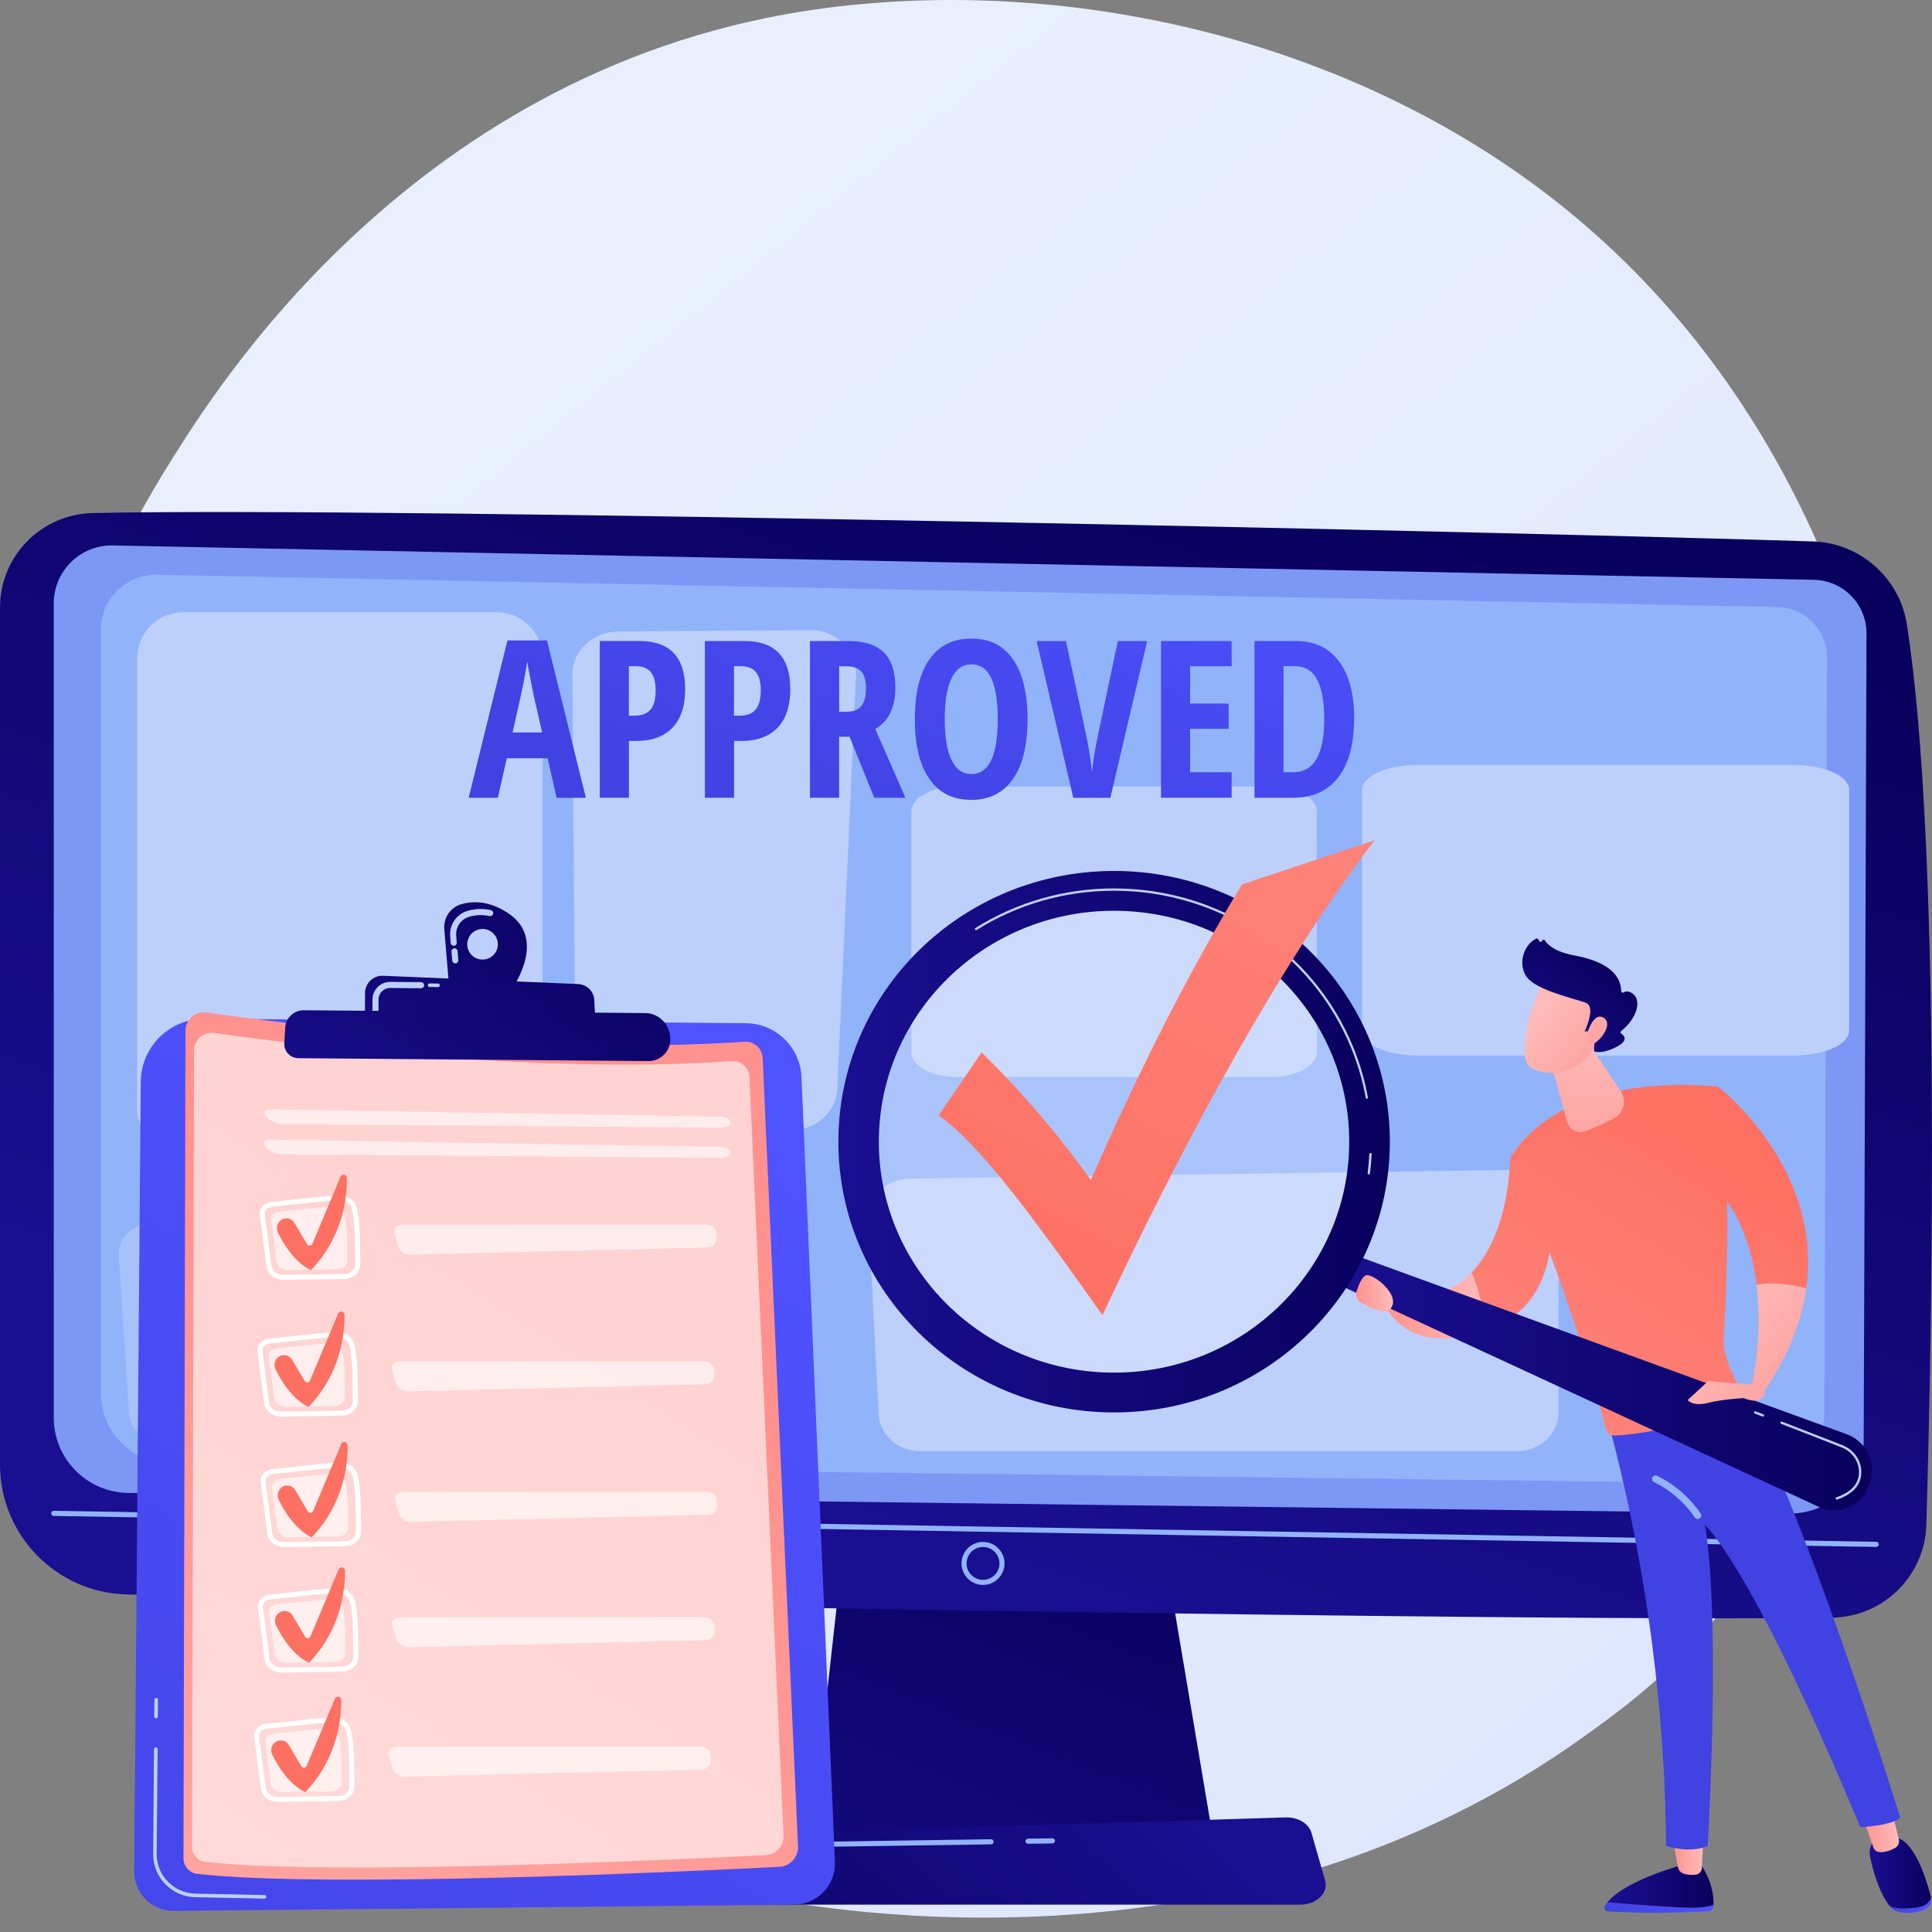 <svg width="96" height="96" viewBox="0 0 96 96" fill="none" xmlns="http://www.w3.org/2000/svg">
<rect x="0" y="0" width="96" height="96" fill="#808080" stroke="none"/>
<path d="M83.939 81.882C81.992 83.93 80.148 85.254 78.691 86.299C61.577 98.577 41.328 95.001 37.023 94.126C30.666 92.836 18.384 90.342 9.502 79.894C-3.934 64.093 -1.841 39.199 8.579 22.765C10.485 19.761 20.555 3.075 41.025 0.4C53.412 -1.22 67.852 2.047 78.31 10.807C100.26 29.194 98.698 66.346 83.939 81.882Z" fill="url(#paint0_linear_1990_218387)"/>
<path d="M42.002 75.996L40.276 91.474H60.297L57.69 75.996H42.002Z" fill="url(#paint1_linear_1990_218387)"/>
<path d="M0 30.19V72.77C0 76.272 2.791 79.138 6.292 79.226C21.845 79.628 76.237 80.601 91.041 80.38C93.587 80.342 95.645 78.307 95.72 75.762C96.006 65.869 96.469 42.084 94.754 31.041C94.393 28.716 92.43 26.977 90.078 26.903C77.047 26.487 19.388 25.164 4.591 25.494C2.038 25.555 0 27.638 0 30.19Z" fill="url(#paint2_linear_1990_218387)"/>
<path d="M2.671 29.985V70.438C2.671 72.484 4.312 74.151 6.357 74.182L88.91 75.203C90.939 75.233 92.6 73.603 92.606 71.575L92.746 31.483C92.753 30.033 91.596 28.845 90.146 28.811L5.625 27.103C4.009 27.058 2.671 28.362 2.671 29.985Z" fill="#7D97F4"/>
<path d="M5.016 31.268V69.237C5.016 71.157 6.578 72.722 8.525 72.749L87.131 73.706C89.06 73.733 90.643 72.205 90.65 70.299L90.782 32.67C90.789 31.309 89.686 30.196 88.308 30.162L7.831 28.559C6.285 28.522 5.016 29.747 5.016 31.268Z" fill="#91B3FA"/>
<path d="M93.229 76.867L2.671 75.326C2.6 75.326 2.545 75.268 2.545 75.197C2.545 75.125 2.607 75.067 2.675 75.07L93.233 76.612C93.304 76.612 93.358 76.67 93.358 76.742C93.355 76.813 93.3 76.867 93.229 76.867Z" fill="#91B3FA"/>
<path d="M48.845 78.754C48.257 78.754 47.777 78.275 47.777 77.686C47.777 77.097 48.257 76.617 48.845 76.617C49.434 76.617 49.914 77.097 49.914 77.686C49.914 78.275 49.434 78.754 48.845 78.754ZM48.845 76.869C48.396 76.869 48.029 77.237 48.029 77.686C48.029 78.135 48.396 78.502 48.845 78.502C49.295 78.502 49.662 78.135 49.662 77.686C49.662 77.237 49.295 76.869 48.845 76.869Z" fill="#91B3FA"/>
<path d="M64.612 94.641H35.308C34.511 94.641 33.912 94.073 34.069 93.467L34.443 91.98C34.556 91.534 35.049 91.204 35.634 91.187L63.884 90.306C64.493 90.285 65.034 90.612 65.167 91.075L65.844 93.443C66.021 94.056 65.419 94.641 64.612 94.641Z" fill="url(#paint3_linear_1990_218387)"/>
<path d="M51.081 91.616C51.013 91.616 50.955 91.562 50.955 91.49C50.955 91.419 51.01 91.364 51.081 91.361L52.293 91.344C52.361 91.347 52.419 91.398 52.422 91.47C52.422 91.541 52.368 91.596 52.296 91.599L51.081 91.616Z" fill="#91B3FA"/>
<path d="M35.151 93.851C35.144 93.851 35.138 93.851 35.131 93.851C35.063 93.841 35.015 93.776 35.025 93.705L35.199 92.623C35.294 92.027 35.801 91.588 36.404 91.578L49.244 91.391C49.315 91.391 49.37 91.445 49.373 91.516C49.373 91.588 49.319 91.642 49.247 91.646L36.407 91.833C35.927 91.84 35.522 92.19 35.447 92.663L35.274 93.746C35.267 93.807 35.212 93.851 35.151 93.851Z" fill="#91B3FA"/>
<path d="M30.707 31.38L40.242 31.309C41.546 31.299 42.59 32.306 42.536 33.514L41.604 54.123C41.553 55.253 40.555 56.148 39.34 56.155L30.89 56.216C29.631 56.227 28.604 55.284 28.593 54.113L28.44 33.511C28.433 32.347 29.448 31.39 30.707 31.38Z" fill="#BDD0FB"/>
<path opacity="0.2" d="M38.098 60.324L7.926 60.682C6.765 60.695 5.847 61.447 5.904 62.343L6.408 70.245C6.463 71.089 7.364 71.749 8.46 71.749H38.132C39.269 71.749 40.188 71.041 40.188 70.166V61.907C40.184 61.022 39.245 60.311 38.098 60.324Z" fill="white"/>
<path d="M75.352 58.129L45.18 58.568C44.02 58.585 43.101 59.504 43.159 60.6L43.662 70.268C43.717 71.299 44.618 72.109 45.714 72.109H75.386C76.523 72.109 77.442 71.242 77.442 70.173V60.066C77.442 58.983 76.499 58.112 75.352 58.129Z" fill="#BDD0FB"/>
<path d="M24.683 30.422H9.097C7.837 30.422 6.816 31.45 6.816 32.719V55.057C6.816 56.327 7.837 57.355 9.097 57.355H24.683C25.942 57.355 26.963 56.327 26.963 55.057V32.719C26.963 31.45 25.942 30.422 24.683 30.422Z" fill="#BDD0FB"/>
<path d="M63.152 39.082H47.566C46.307 39.082 45.286 39.633 45.286 40.314V52.286C45.286 52.967 46.307 53.518 47.566 53.518H63.152C64.411 53.518 65.432 52.967 65.432 52.286V40.314C65.432 39.633 64.411 39.082 63.152 39.082Z" fill="#BDD0FB"/>
<path d="M89.142 38.012H70.421C68.91 38.012 67.682 38.563 67.682 39.244V51.216C67.682 51.897 68.907 52.448 70.421 52.448H89.142C90.653 52.448 91.881 51.897 91.881 51.216V39.244C91.881 38.563 90.653 38.012 89.142 38.012Z" fill="#BDD0FB"/>
<path d="M27.657 39.641L27.212 37.678H25.183L24.738 39.641H23.288L25.214 31.824H27.178L29.111 39.641H27.657ZM26.939 36.395L26.524 34.584C26.5 34.475 26.443 34.2 26.358 33.757C26.269 33.315 26.218 33.019 26.201 32.869C26.153 33.175 26.095 33.512 26.024 33.88C25.953 34.247 25.769 35.084 25.469 36.395H26.939Z" fill="url(#paint4_linear_1990_218387)"/>
<path d="M34.045 34.251C34.045 35.078 33.838 35.714 33.419 36.153C33.001 36.596 32.398 36.817 31.612 36.817H31.251V39.638H29.802V31.852H31.779C33.286 31.855 34.045 32.651 34.045 34.251ZM31.248 35.561H31.523C31.877 35.561 32.143 35.462 32.316 35.268C32.49 35.074 32.578 34.754 32.578 34.309C32.578 33.9 32.5 33.597 32.34 33.4C32.18 33.203 31.935 33.104 31.598 33.104H31.248V35.561Z" fill="url(#paint5_linear_1990_218387)"/>
<path d="M39.269 34.251C39.269 35.078 39.061 35.714 38.643 36.153C38.224 36.596 37.622 36.817 36.836 36.817H36.475V39.638H35.025V31.852H37.002C38.51 31.855 39.269 32.651 39.269 34.251ZM36.471 35.561H36.747C37.101 35.561 37.367 35.462 37.54 35.268C37.714 35.074 37.802 34.754 37.802 34.309C37.802 33.9 37.724 33.597 37.564 33.4C37.404 33.203 37.159 33.104 36.822 33.104H36.471V35.561Z" fill="url(#paint6_linear_1990_218387)"/>
<path d="M41.696 36.609V39.638H40.246V31.852H42.141C42.944 31.852 43.537 32.042 43.918 32.42C44.299 32.801 44.49 33.38 44.49 34.162C44.49 35.146 44.156 35.833 43.492 36.225L44.99 39.638H43.441L42.213 36.609H41.696ZM41.696 35.364H42.07C42.41 35.364 42.655 35.268 42.805 35.074C42.955 34.88 43.03 34.591 43.03 34.21C43.03 33.812 42.951 33.529 42.791 33.359C42.635 33.189 42.39 33.107 42.06 33.107H41.699V35.364H41.696Z" fill="url(#paint7_linear_1990_218387)"/>
<path d="M51.057 35.736C51.057 37.026 50.816 38.016 50.333 38.707C49.849 39.398 49.158 39.745 48.26 39.745C47.358 39.745 46.667 39.401 46.184 38.71C45.701 38.019 45.459 37.026 45.459 35.726C45.459 34.436 45.701 33.449 46.184 32.762C46.667 32.074 47.362 31.73 48.27 31.73C49.169 31.73 49.856 32.074 50.336 32.765C50.819 33.459 51.057 34.45 51.057 35.736ZM46.943 35.736C46.943 36.624 47.055 37.301 47.28 37.764C47.505 38.23 47.831 38.462 48.267 38.462C49.141 38.462 49.577 37.553 49.577 35.736C49.577 33.919 49.145 33.01 48.277 33.01C47.838 33.01 47.505 33.241 47.28 33.704C47.055 34.17 46.943 34.848 46.943 35.736Z" fill="url(#paint8_linear_1990_218387)"/>
<path d="M55.543 31.855H57.003L55.172 39.642H53.331L51.51 31.855H52.97L53.988 36.61C54.08 37.015 54.172 37.597 54.26 38.352C54.335 37.709 54.43 37.13 54.542 36.61L55.543 31.855Z" fill="url(#paint9_linear_1990_218387)"/>
<path d="M61.199 39.638H57.69V31.852H61.199V33.104H59.136V34.959H61.049V36.214H59.136V38.372H61.199V39.638Z" fill="url(#paint10_linear_1990_218387)"/>
<path d="M67.287 35.674C67.287 36.96 67.025 37.94 66.501 38.621C65.977 39.302 65.225 39.642 64.241 39.642H62.335V31.855H64.418C65.323 31.855 66.028 32.189 66.531 32.859C67.032 33.526 67.287 34.466 67.287 35.674ZM65.8 35.715C65.8 33.976 65.32 33.104 64.36 33.104H63.778V38.373H64.248C64.775 38.373 65.167 38.151 65.419 37.709C65.674 37.267 65.8 36.603 65.8 35.715Z" fill="url(#paint11_linear_1990_218387)"/>
<path d="M10.179 50.621L37.064 50.843C38.547 50.856 39.759 52.027 39.824 53.511L41.488 92.504C41.539 93.664 40.617 94.634 39.456 94.644L8.641 94.951C7.552 94.961 6.663 94.076 6.67 92.984L6.994 53.756C7.007 52.013 8.433 50.608 10.179 50.621Z" fill="url(#paint12_linear_1990_218387)"/>
<path d="M13.143 94.342L9.696 94.27C8.535 94.246 7.599 93.28 7.609 92.12L7.654 86.913C7.654 86.865 7.695 86.824 7.742 86.824C7.79 86.828 7.831 86.865 7.831 86.913L7.786 92.12C7.776 93.185 8.637 94.07 9.702 94.093L13.15 94.165C13.197 94.165 13.238 94.206 13.235 94.253C13.232 94.304 13.194 94.342 13.143 94.342Z" fill="#BDD0FB"/>
<path d="M7.752 85.388C7.705 85.388 7.667 85.347 7.667 85.3L7.674 84.456C7.674 84.408 7.715 84.367 7.763 84.367C7.81 84.367 7.851 84.408 7.848 84.456L7.841 85.3C7.841 85.351 7.8 85.388 7.752 85.388Z" fill="#BDD0FB"/>
<path d="M10.264 50.307C13.932 50.834 26.541 52.478 36.989 51.763C37.465 51.729 37.873 52.093 37.897 52.573L39.653 91.74C39.677 92.278 39.265 92.734 38.728 92.761C34.334 92.986 16.25 93.84 9.804 93.112C9.413 93.067 9.117 92.734 9.117 92.339L9.216 51.215C9.216 50.654 9.712 50.225 10.264 50.307Z" fill="url(#paint13_linear_1990_218387)"/>
<path opacity="0.6" d="M10.649 51.325C14.178 51.832 26.313 53.415 36.366 52.727C36.825 52.697 37.22 53.047 37.241 53.507L38.932 91.2C38.956 91.717 38.558 92.156 38.04 92.18C33.814 92.394 16.407 93.218 10.206 92.517C9.828 92.473 9.546 92.153 9.546 91.775L9.641 52.2C9.641 51.662 10.118 51.25 10.649 51.325Z" fill="white"/>
<g opacity="0.6">
<path d="M35.849 56.034C36.104 56.037 36.305 55.915 36.298 55.765C36.288 55.615 36.073 55.489 35.818 55.486L13.402 55.125C13.146 55.122 13.065 55.282 13.225 55.482C13.381 55.683 13.718 55.85 13.973 55.85L35.849 56.034Z" fill="white"/>
</g>
<g opacity="0.6">
<path d="M13.391 56.629C13.136 56.626 13.054 56.785 13.214 56.986C13.371 57.187 13.708 57.354 13.963 57.354L35.839 57.534C36.094 57.538 36.294 57.415 36.288 57.265C36.278 57.116 36.063 56.99 35.808 56.986L13.391 56.629Z" fill="white"/>
</g>
<path d="M17.012 70.344C17.009 70.344 17.005 70.344 17.005 70.344L13.98 70.388C13.544 70.395 13.177 70.102 13.126 69.711L12.799 67.179C12.779 67.029 12.823 66.879 12.922 66.757C13.03 66.621 13.201 66.532 13.384 66.515C13.64 66.491 13.99 66.454 14.375 66.409C15.215 66.318 16.168 66.212 16.726 66.192C16.73 66.192 16.733 66.192 16.74 66.192C17.142 66.181 17.492 66.42 17.598 66.77C17.771 67.349 17.781 68.455 17.781 69.629C17.774 70.017 17.434 70.333 17.012 70.344ZM13.401 66.76C13.282 66.77 13.177 66.825 13.109 66.91C13.054 66.978 13.027 67.063 13.041 67.148L13.367 69.68C13.401 69.949 13.664 70.146 13.973 70.143L16.999 70.099C17.002 70.099 17.002 70.099 17.005 70.099C17.295 70.092 17.529 69.881 17.529 69.629C17.529 68.472 17.519 67.386 17.356 66.838C17.284 66.597 17.016 66.42 16.733 66.437C16.182 66.457 15.191 66.566 14.399 66.651C14.011 66.699 13.66 66.736 13.401 66.76Z" fill="white"/>
<path opacity="0.6" d="M13.735 67.006C14.368 66.948 15.746 66.774 16.403 66.751C16.682 66.74 16.927 66.904 16.999 67.142C17.135 67.605 17.142 68.537 17.142 69.398C17.142 69.657 16.91 69.868 16.621 69.871L14.205 69.905C13.909 69.909 13.657 69.711 13.623 69.449L13.361 67.428C13.33 67.22 13.5 67.029 13.735 67.006Z" fill="white"/>
<g opacity="0.6">
<path d="M19.82 67.648C19.565 67.648 19.415 67.849 19.486 68.094L19.663 68.703C19.735 68.948 20 69.142 20.256 69.138L35.056 68.781C35.311 68.774 35.508 68.56 35.498 68.308L35.488 68.107C35.478 67.852 35.257 67.644 35.001 67.644L19.82 67.648Z" fill="white"/>
</g>
<path d="M13.871 67.403C14.093 67.267 14.385 67.338 14.514 67.563L15.137 68.618C15.199 68.724 15.355 68.713 15.403 68.601L16.802 65.269C16.873 65.103 17.118 65.154 17.118 65.334C17.128 66.341 16.907 68.264 15.335 69.908C15.335 69.908 14.44 69.585 13.688 68.033C13.582 67.808 13.66 67.536 13.871 67.403Z" fill="url(#paint14_linear_1990_218387)"/>
<path d="M17.128 63.551C17.125 63.551 17.121 63.551 17.121 63.551L14.096 63.595C13.66 63.602 13.293 63.309 13.242 62.918L12.915 60.386C12.894 60.236 12.939 60.086 13.037 59.964C13.146 59.828 13.316 59.739 13.5 59.722C13.755 59.698 14.106 59.661 14.49 59.617C15.331 59.525 16.284 59.419 16.842 59.399C16.845 59.399 16.849 59.399 16.856 59.399C17.257 59.389 17.608 59.627 17.713 59.977C17.887 60.556 17.897 61.662 17.897 62.836C17.894 63.221 17.55 63.54 17.128 63.551ZM13.521 59.964C13.401 59.974 13.296 60.028 13.228 60.113C13.173 60.181 13.146 60.267 13.16 60.352L13.486 62.884C13.521 63.152 13.783 63.35 14.092 63.346L17.118 63.302C17.121 63.302 17.121 63.302 17.125 63.302C17.414 63.295 17.649 63.084 17.649 62.833C17.649 61.675 17.638 60.59 17.475 60.042C17.404 59.8 17.135 59.623 16.852 59.64C16.301 59.661 15.311 59.77 14.518 59.855C14.13 59.902 13.776 59.94 13.521 59.964Z" fill="white"/>
<path opacity="0.6" d="M13.851 60.213C14.484 60.155 15.862 59.981 16.519 59.958C16.798 59.947 17.043 60.111 17.114 60.349C17.251 60.812 17.257 61.744 17.257 62.605C17.257 62.864 17.026 63.075 16.737 63.078L14.32 63.112C14.024 63.116 13.773 62.918 13.739 62.656L13.476 60.635C13.446 60.424 13.616 60.233 13.851 60.213Z" fill="white"/>
<g opacity="0.6">
<path d="M19.936 60.851C19.681 60.851 19.531 61.052 19.602 61.297L19.779 61.906C19.851 62.151 20.116 62.345 20.371 62.342L35.172 61.984C35.427 61.977 35.624 61.763 35.614 61.511L35.604 61.31C35.594 61.055 35.373 60.848 35.117 60.848L19.936 60.851Z" fill="white"/>
</g>
<path d="M13.99 60.606C14.211 60.47 14.504 60.542 14.633 60.766L15.256 61.821C15.318 61.927 15.474 61.916 15.522 61.804L16.92 58.472C16.992 58.306 17.237 58.357 17.237 58.537C17.247 59.544 17.026 61.467 15.454 63.111C15.454 63.111 14.559 62.788 13.806 61.236C13.701 61.008 13.779 60.736 13.99 60.606Z" fill="url(#paint15_linear_1990_218387)"/>
<path d="M17.169 76.828C17.166 76.828 17.162 76.828 17.162 76.828L14.137 76.872C13.701 76.879 13.334 76.586 13.283 76.195L12.956 73.663C12.935 73.513 12.98 73.364 13.078 73.241C13.187 73.105 13.357 73.016 13.541 72.999C13.796 72.976 14.147 72.938 14.531 72.894C15.372 72.802 16.325 72.697 16.883 72.676C16.886 72.676 16.89 72.676 16.897 72.676C17.298 72.666 17.649 72.904 17.754 73.255C17.928 73.833 17.938 74.939 17.938 76.113C17.931 76.501 17.591 76.818 17.169 76.828ZM13.558 73.245C13.439 73.255 13.334 73.309 13.265 73.394C13.211 73.462 13.184 73.547 13.194 73.632L13.521 76.164C13.555 76.433 13.817 76.631 14.127 76.627L17.152 76.583C17.155 76.583 17.155 76.583 17.159 76.583C17.448 76.576 17.683 76.365 17.683 76.113C17.683 74.956 17.673 73.871 17.509 73.323C17.438 73.081 17.169 72.908 16.886 72.921C16.335 72.942 15.345 73.05 14.552 73.136C14.167 73.183 13.817 73.221 13.558 73.245Z" fill="white"/>
<path opacity="0.6" d="M13.892 73.49C14.525 73.432 15.903 73.259 16.56 73.235C16.839 73.225 17.084 73.388 17.155 73.626C17.291 74.089 17.298 75.022 17.298 75.882C17.298 76.141 17.067 76.352 16.777 76.356L14.361 76.389C14.065 76.393 13.813 76.196 13.779 75.933L13.517 73.912C13.487 73.704 13.657 73.514 13.892 73.49Z" fill="white"/>
<g opacity="0.6">
<path d="M19.973 74.132C19.718 74.132 19.568 74.333 19.639 74.578L19.816 75.187C19.888 75.432 20.153 75.626 20.409 75.622L35.209 75.265C35.464 75.258 35.661 75.044 35.651 74.789L35.641 74.588C35.631 74.333 35.41 74.125 35.154 74.125L19.973 74.132Z" fill="white"/>
</g>
<path d="M14.028 73.884C14.249 73.748 14.541 73.819 14.671 74.044L15.294 75.099C15.355 75.204 15.511 75.194 15.559 75.082L16.958 71.75C17.029 71.583 17.274 71.634 17.274 71.815C17.284 72.822 17.063 74.745 15.491 76.388C15.491 76.388 14.596 76.065 13.844 74.513C13.738 74.289 13.817 74.017 14.028 73.884Z" fill="url(#paint16_linear_1990_218387)"/>
<path d="M17.033 83.062C17.029 83.062 17.026 83.062 17.026 83.062L14.001 83.107C13.565 83.113 13.197 82.821 13.146 82.429L12.82 79.897C12.799 79.748 12.843 79.598 12.942 79.475C13.051 79.339 13.221 79.251 13.405 79.234C13.66 79.21 14.011 79.172 14.395 79.128C15.195 79.04 16.189 78.931 16.75 78.91C17.148 78.9 17.512 79.132 17.618 79.489C17.792 80.068 17.802 81.174 17.802 82.348C17.798 82.732 17.455 83.052 17.033 83.062ZM13.425 79.475C13.306 79.486 13.201 79.54 13.133 79.625C13.078 79.693 13.051 79.778 13.065 79.863L13.391 82.395C13.425 82.664 13.687 82.862 13.997 82.858L17.023 82.814C17.308 82.8 17.553 82.6 17.553 82.344C17.553 81.187 17.543 80.105 17.38 79.554C17.308 79.312 17.04 79.142 16.757 79.152C16.206 79.172 15.215 79.281 14.422 79.367C14.034 79.414 13.681 79.452 13.425 79.475Z" fill="white"/>
<path opacity="0.6" d="M13.759 79.724C14.392 79.667 15.77 79.493 16.427 79.469C16.706 79.459 16.951 79.622 17.022 79.861C17.159 80.323 17.165 81.256 17.165 82.117C17.165 82.376 16.934 82.587 16.645 82.59L14.228 82.624C13.932 82.627 13.681 82.43 13.646 82.168L13.384 80.146C13.354 79.935 13.524 79.745 13.759 79.724Z" fill="white"/>
<g opacity="0.6">
<path d="M19.84 80.363C19.585 80.363 19.435 80.564 19.507 80.809L19.684 81.418C19.755 81.663 20.021 81.857 20.276 81.853L35.076 81.496C35.331 81.489 35.529 81.275 35.519 81.023L35.508 80.822C35.498 80.567 35.277 80.359 35.022 80.359L19.84 80.363Z" fill="white"/>
</g>
<path d="M13.895 80.118C14.116 79.982 14.409 80.053 14.538 80.278L15.161 81.333C15.222 81.438 15.379 81.428 15.426 81.316L16.825 77.984C16.896 77.817 17.141 77.868 17.141 78.049C17.152 79.056 16.93 80.979 15.358 82.623C15.358 82.623 14.463 82.299 13.711 80.748C13.605 80.52 13.684 80.247 13.895 80.118Z" fill="url(#paint17_linear_1990_218387)"/>
<path d="M16.845 89.488C16.842 89.488 16.839 89.488 16.839 89.488L13.813 89.532C13.378 89.539 13.01 89.246 12.959 88.855L12.632 86.323C12.612 86.173 12.656 86.023 12.755 85.901C12.864 85.765 13.034 85.676 13.218 85.659C13.473 85.635 13.823 85.598 14.208 85.554C15.049 85.462 16.001 85.356 16.559 85.336C16.971 85.333 17.322 85.557 17.427 85.915C17.601 86.493 17.611 87.599 17.611 88.773C17.611 89.161 17.267 89.478 16.845 89.488ZM13.238 85.904C13.119 85.915 13.014 85.969 12.945 86.054C12.891 86.122 12.864 86.207 12.874 86.292L13.201 88.824C13.235 89.093 13.497 89.29 13.806 89.287L16.832 89.243C16.835 89.243 16.835 89.243 16.839 89.243C17.128 89.236 17.363 89.025 17.363 88.773C17.363 87.616 17.352 86.531 17.189 85.983C17.118 85.741 16.849 85.574 16.566 85.581C16.015 85.601 15.025 85.71 14.232 85.795C13.847 85.843 13.493 85.88 13.238 85.904Z" fill="white"/>
<path opacity="0.6" d="M13.568 86.15C14.201 86.092 15.58 85.919 16.236 85.895C16.515 85.885 16.761 86.048 16.832 86.286C16.968 86.749 16.975 87.682 16.975 88.543C16.975 88.801 16.744 89.012 16.454 89.016L14.038 89.05C13.742 89.053 13.49 88.856 13.456 88.594L13.194 86.572C13.163 86.365 13.334 86.174 13.568 86.15Z" fill="white"/>
<g opacity="0.6">
<path d="M19.653 86.793C19.398 86.793 19.248 86.993 19.319 87.238L19.496 87.847C19.568 88.093 19.833 88.286 20.088 88.283L34.889 87.926C35.144 87.919 35.341 87.704 35.331 87.453L35.321 87.252C35.311 86.997 35.09 86.789 34.834 86.789L19.653 86.793Z" fill="white"/>
</g>
<path d="M13.708 86.548C13.929 86.412 14.222 86.483 14.351 86.708L14.974 87.763C15.035 87.868 15.191 87.858 15.239 87.746L16.638 84.414C16.709 84.247 16.954 84.298 16.954 84.479C16.965 85.486 16.743 87.409 15.171 89.052C15.171 89.052 14.276 88.729 13.524 87.177C13.418 86.949 13.497 86.677 13.708 86.548Z" fill="url(#paint18_linear_1990_218387)"/>
<path d="M25.333 45.435C24.367 44.751 23.523 44.758 22.927 44.928C22.383 45.085 22.029 45.605 22.076 46.167L22.311 48.968L25.36 49.264C25.357 49.264 27.225 46.773 25.333 45.435ZM23.972 47.681C23.553 47.678 23.213 47.334 23.216 46.916C23.22 46.497 23.564 46.157 23.982 46.16C24.401 46.163 24.741 46.507 24.738 46.926C24.734 47.344 24.394 47.685 23.972 47.681Z" fill="url(#paint19_linear_1990_218387)"/>
<path d="M22.57 47.859C22.515 47.839 22.478 47.791 22.471 47.73L22.433 47.284C22.427 47.203 22.488 47.128 22.573 47.121C22.654 47.114 22.729 47.175 22.736 47.26L22.774 47.706C22.78 47.788 22.719 47.863 22.634 47.87C22.61 47.873 22.59 47.87 22.57 47.859ZM22.495 46.988C22.44 46.968 22.403 46.92 22.396 46.859L22.369 46.522C22.321 45.947 22.685 45.419 23.236 45.259C23.614 45.15 24.002 45.14 24.39 45.222C24.472 45.239 24.523 45.321 24.506 45.402C24.489 45.484 24.407 45.535 24.326 45.518C23.985 45.446 23.648 45.457 23.318 45.552C22.906 45.671 22.631 46.069 22.668 46.498L22.695 46.835C22.702 46.917 22.641 46.992 22.556 46.998C22.539 46.998 22.515 46.995 22.495 46.988Z" fill="#BDD0FB"/>
<path d="M18.129 50.741L18.139 49.336C18.142 48.849 18.547 48.465 19.034 48.485L28.73 48.897C29.158 48.914 29.505 49.258 29.529 49.687L29.601 51.038L18.129 50.741Z" fill="url(#paint20_linear_1990_218387)"/>
<path d="M21.341 49.044C21.294 49.044 21.256 49.003 21.256 48.956C21.256 48.908 21.297 48.867 21.345 48.867L21.763 48.871C21.814 48.871 21.852 48.911 21.852 48.959C21.852 49.007 21.811 49.048 21.763 49.048L21.341 49.044Z" fill="#BDD0FB"/>
<path d="M18.605 50.368C18.547 50.348 18.506 50.29 18.506 50.225L18.509 49.657C18.513 49.422 18.605 49.204 18.771 49.041C18.938 48.877 19.16 48.789 19.391 48.789L20.926 48.803C21.007 48.803 21.076 48.871 21.076 48.956C21.076 49.041 21.007 49.106 20.922 49.106L19.387 49.092C19.071 49.089 18.812 49.344 18.809 49.66L18.806 50.229C18.806 50.314 18.738 50.378 18.652 50.378C18.639 50.378 18.622 50.375 18.605 50.368Z" fill="#BDD0FB"/>
<path d="M15.093 50.199L32.054 50.339C32.663 50.342 33.181 50.788 33.279 51.39L33.293 51.472C33.402 52.132 32.891 52.728 32.221 52.724L14.821 52.581C14.422 52.578 14.106 52.241 14.126 51.843L14.171 51.064C14.201 50.577 14.606 50.196 15.093 50.199Z" fill="url(#paint21_linear_1990_218387)"/>
<path d="M79.871 94.519C80.8 94.601 82.414 94.731 83.686 94.785C84.452 94.819 84.891 94.744 85.146 94.642C85.146 94.669 85.146 94.697 85.143 94.724C85.136 94.856 85.027 94.965 84.894 94.972C82.492 95.105 80.579 95.02 79.899 94.975C79.759 94.965 79.674 94.816 79.746 94.693C79.78 94.635 79.824 94.577 79.871 94.519Z" fill="url(#paint22_linear_1990_218387)"/>
<path d="M83.686 94.788C82.414 94.734 80.801 94.601 79.872 94.523C80.787 93.4 83.686 92.644 83.686 92.644H84.507C85.072 93.458 85.153 94.23 85.147 94.646C84.891 94.744 84.452 94.819 83.686 94.788Z" fill="url(#paint23_linear_1990_218387)"/>
<path d="M84.643 91.305L84.564 92.823C84.558 92.986 84.432 93.125 84.268 93.149C84.105 93.173 83.884 93.176 83.652 93.098C83.51 93.05 83.404 92.931 83.377 92.782L83.111 91.305H84.643Z" fill="url(#paint24_linear_1990_218387)"/>
<path d="M95.291 94.779C95.693 94.721 95.877 94.514 95.955 94.289C95.955 94.293 95.955 94.293 95.955 94.296C96.013 94.531 95.877 94.776 95.601 94.895C95.267 95.034 94.907 95.058 94.624 95.048C94.321 95.034 94.042 94.912 93.893 94.711L93.889 94.708C94.192 94.857 94.617 94.874 95.291 94.779Z" fill="url(#paint25_linear_1990_218387)"/>
<path d="M93.389 91.297H94.066C95.097 91.277 95.74 93.448 95.955 94.288C95.88 94.513 95.696 94.721 95.291 94.778C94.617 94.874 94.192 94.853 93.889 94.704C93.334 93.972 93.059 92.9 92.926 92.274C92.773 91.562 93.389 91.297 93.389 91.297Z" fill="url(#paint26_linear_1990_218387)"/>
<path d="M93.978 89.887L94.352 91.381C94.4 91.564 94.311 91.752 94.141 91.84C93.93 91.949 93.634 92.061 93.365 92.027C93.236 92.01 93.13 91.922 93.089 91.803L92.538 90.234L93.978 89.887Z" fill="url(#paint27_linear_1990_218387)"/>
<path d="M94.424 90.32C93.957 90.735 92.436 90.789 92.436 90.789C86.964 77.66 84.728 75.792 84.728 75.792C85.517 80.747 84.854 91.722 84.854 91.722C83.952 92.12 82.788 91.722 82.788 91.722C82.713 83.609 81.468 76.534 79.994 70.952C83.693 70.871 85.657 69.605 86.3 69.098C89.387 74.066 94.424 90.32 94.424 90.32Z" fill="url(#paint28_linear_1990_218387)"/>
<path d="M85.364 53.997C86.065 57.488 85.813 63.737 85.65 66.585C85.602 67.385 86.164 68.498 86.617 69.253C86.688 69.372 86.644 69.525 86.521 69.587C85.766 69.975 83.2 71.179 80.229 71.332C80.031 71.343 79.855 71.207 79.803 71.016C77.598 62.787 75.039 57.529 75.039 57.529C77.86 53.013 85.364 53.997 85.364 53.997Z" fill="url(#paint29_linear_1990_218387)"/>
<path d="M84.357 75.48C84.388 75.48 84.418 75.474 84.449 75.453C84.531 75.402 84.558 75.297 84.507 75.212C84.476 75.164 83.768 74.02 82.339 73.33C82.25 73.289 82.148 73.323 82.104 73.411C82.063 73.5 82.097 73.602 82.186 73.646C83.52 74.289 84.2 75.385 84.207 75.395C84.241 75.45 84.299 75.48 84.357 75.48Z" fill="#91B3FA"/>
<path d="M89.754 64.013C89.53 65.64 88.866 67.413 87.535 69.298L87.032 68.886C87.032 68.886 87.614 66.521 87.284 63.836C88.104 63.673 89.07 63.84 89.754 64.013Z" fill="url(#paint30_linear_1990_218387)"/>
<path d="M84.582 58.301L85.364 53.992C85.364 53.992 90.588 57.984 89.754 64.011C89.07 63.837 88.104 63.674 87.284 63.834C87.045 61.901 86.331 59.801 84.582 58.301Z" fill="url(#paint31_linear_1990_218387)"/>
<path d="M75.036 57.531L77.05 61.874C76.724 64.494 75.315 65.627 73.797 66.063C73.702 64.868 73.399 63.902 73.12 63.235C75.063 61.23 75.036 57.531 75.036 57.531Z" fill="url(#paint32_linear_1990_218387)"/>
<path d="M73.123 63.234C73.402 63.901 73.705 64.868 73.8 66.062C69.751 67.635 68.679 64.585 68.679 64.585L69.427 64.453C71.115 64.63 72.296 64.085 73.123 63.234Z" fill="url(#paint33_linear_1990_218387)"/>
<path d="M76.894 52.166L77.867 55.742C77.976 56.144 78.412 56.362 78.8 56.205C79.218 56.038 79.746 55.81 80.202 55.566C80.688 55.303 80.841 54.677 80.532 54.218L78.507 51.199L76.894 52.166Z" fill="url(#paint34_linear_1990_218387)"/>
<path d="M66.821 62.188L91.762 71.264C92.807 71.645 93.307 72.836 92.848 73.85L92.773 74.017C92.365 74.912 91.306 75.307 90.411 74.891L66.195 63.688L66.821 62.188Z" fill="url(#paint35_linear_1990_218387)"/>
<path opacity="0.23" d="M55.356 68.823C62.156 68.823 67.668 63.41 67.668 56.732C67.668 50.054 62.156 44.641 55.356 44.641C48.556 44.641 43.043 50.054 43.043 56.732C43.043 63.41 48.556 68.823 55.356 68.823Z" fill="white"/>
<path d="M41.658 56.73C41.658 64.159 47.79 70.183 55.359 70.183C62.924 70.183 69.06 64.159 69.06 56.73C69.06 49.301 62.928 43.277 55.359 43.277C47.79 43.277 41.658 49.297 41.658 56.73ZM43.669 56.73C43.669 50.393 48.903 45.255 55.356 45.255C61.808 45.255 67.042 50.393 67.042 56.73C67.042 63.067 61.808 68.205 55.356 68.205C48.903 68.205 43.669 63.067 43.669 56.73Z" fill="url(#paint36_linear_1990_218387)"/>
<path d="M68.015 58.359C68.012 58.359 68.012 58.359 68.008 58.359C67.978 58.356 67.954 58.325 67.957 58.295C67.998 57.982 68.025 57.662 68.042 57.342C68.042 57.311 68.073 57.284 68.104 57.288C68.134 57.288 68.162 57.315 68.158 57.349C68.141 57.669 68.114 57.995 68.073 58.312C68.07 58.339 68.042 58.359 68.015 58.359ZM67.92 54.599C67.893 54.599 67.869 54.579 67.862 54.551C67.709 53.697 67.464 52.857 67.13 52.053C65.177 47.32 60.555 44.26 55.352 44.26C52.926 44.26 50.567 44.934 48.532 46.21C48.505 46.227 48.471 46.221 48.45 46.193C48.433 46.166 48.44 46.129 48.468 46.112C50.523 44.825 52.902 44.145 55.349 44.145C60.6 44.145 65.262 47.231 67.232 52.009C67.566 52.819 67.814 53.67 67.971 54.531C67.978 54.562 67.957 54.592 67.923 54.599C67.927 54.599 67.923 54.599 67.92 54.599Z" fill="#BDD0FB"/>
<path d="M87.239 68.816L84.881 68.625L83.86 69.568C83.86 69.568 84.102 69.901 84.857 69.711C85.613 69.52 86.647 69.472 86.647 69.472C86.647 69.472 87.689 69.942 87.702 69.064L87.239 68.816Z" fill="url(#paint37_linear_1990_218387)"/>
<path d="M68.978 65.144C68.774 65.304 68.076 64.97 67.648 64.742C67.44 64.63 67.338 64.385 67.409 64.16C67.511 63.837 67.685 63.418 67.896 63.364C68.247 63.276 69.815 64.487 68.978 65.144Z" fill="url(#paint38_linear_1990_218387)"/>
<path d="M91.269 74.513C91.245 74.513 91.221 74.499 91.215 74.475C91.204 74.445 91.221 74.411 91.252 74.4C91.97 74.152 92.348 73.747 92.372 73.199C92.395 72.644 92.045 72.127 91.5 71.916L88.506 70.749C88.475 70.739 88.461 70.705 88.472 70.674C88.482 70.644 88.516 70.63 88.546 70.64L91.541 71.807C92.133 72.039 92.515 72.6 92.487 73.203C92.46 73.805 92.058 74.244 91.289 74.509C91.283 74.513 91.276 74.513 91.269 74.513Z" fill="#BDD0FB"/>
<path d="M87.6 70.391C87.594 70.391 87.587 70.391 87.58 70.387L87.192 70.237C87.161 70.227 87.148 70.193 87.158 70.163C87.168 70.132 87.202 70.118 87.233 70.129L87.621 70.278C87.651 70.288 87.665 70.323 87.655 70.353C87.644 70.377 87.624 70.391 87.6 70.391Z" fill="#BDD0FB"/>
<path d="M76.683 48.656C76.683 48.656 75.876 50.508 75.822 51.477C75.767 52.447 75.56 53.08 76.683 53.274C77.806 53.468 78.752 52.91 79.266 51.944C79.266 51.944 80.069 50.453 79.889 49.84C79.708 49.231 76.683 48.656 76.683 48.656Z" fill="url(#paint39_linear_1990_218387)"/>
<path d="M78.881 51.247H78.739C78.739 51.247 79.324 50.046 78.81 49.835C78.296 49.624 76.261 49.209 75.822 48.487C75.4 47.79 75.778 46.891 76.343 46.639C76.38 46.623 76.421 46.639 76.438 46.673L76.486 46.762C76.516 46.823 76.608 46.813 76.625 46.748C76.642 46.687 76.727 46.673 76.761 46.728C76.897 46.942 77.261 47.296 78.235 47.477C79.62 47.732 80.535 48.293 80.559 49.25C80.559 49.311 80.624 49.345 80.678 49.311C80.78 49.25 80.944 49.219 81.162 49.403C81.543 49.723 81.386 50.553 80.552 51.237C80.511 51.271 80.512 51.332 80.556 51.36C80.706 51.458 80.933 51.693 80.348 52.006C79.749 52.326 79.399 52.292 79.263 52.258C79.225 52.248 79.201 52.217 79.205 52.18L79.256 51.332C79.259 51.288 79.225 51.251 79.181 51.251H78.881V51.247Z" fill="url(#paint40_linear_1990_218387)"/>
<path d="M78.847 51.425C78.847 51.425 79.154 50.244 79.685 50.574C80.216 50.904 79.409 51.898 78.984 51.942L78.847 51.425Z" fill="url(#paint41_linear_1990_218387)"/>
<path d="M48.774 52.293C50.85 54.331 52.64 56.448 54.205 58.633C56.536 53.321 59.021 48.383 61.709 43.948L68.305 41.75C63.761 47.672 58.919 56.499 54.781 65.351C51.786 61.131 48.798 56.921 46.64 55.427L48.774 52.293Z" fill="url(#paint42_linear_1990_218387)"/>
<defs>
<linearGradient id="paint0_linear_1990_218387" x1="107.265" y1="123.411" x2="22.477" y2="18.108" gradientUnits="userSpaceOnUse">
<stop stop-color="#DAE3FE"/>
<stop offset="1" stop-color="#E9EFFD"/>
</linearGradient>
<linearGradient id="paint1_linear_1990_218387" x1="55.2" y1="73.533" x2="41.453" y2="108.161" gradientUnits="userSpaceOnUse">
<stop stop-color="#09005D"/>
<stop offset="1" stop-color="#1A0F91"/>
</linearGradient>
<linearGradient id="paint2_linear_1990_218387" x1="58.433" y1="21.203" x2="40.162" y2="76.015" gradientUnits="userSpaceOnUse">
<stop stop-color="#09005D"/>
<stop offset="1" stop-color="#1A0F91"/>
</linearGradient>
<linearGradient id="paint3_linear_1990_218387" x1="34.903" y1="109.029" x2="56.132" y2="86.582" gradientUnits="userSpaceOnUse">
<stop stop-color="#09005D"/>
<stop offset="1" stop-color="#1A0F91"/>
</linearGradient>
<linearGradient id="paint4_linear_1990_218387" x1="26.68" y1="37.091" x2="35.033" y2="13.6" gradientUnits="userSpaceOnUse">
<stop stop-color="#4042E2"/>
<stop offset="1" stop-color="#4F52FF"/>
</linearGradient>
<linearGradient id="paint5_linear_1990_218387" x1="30.163" y1="38.326" x2="38.516" y2="14.835" gradientUnits="userSpaceOnUse">
<stop stop-color="#4042E2"/>
<stop offset="1" stop-color="#4F52FF"/>
</linearGradient>
<linearGradient id="paint6_linear_1990_218387" x1="34.801" y1="39.975" x2="43.153" y2="16.484" gradientUnits="userSpaceOnUse">
<stop stop-color="#4042E2"/>
<stop offset="1" stop-color="#4F52FF"/>
</linearGradient>
<linearGradient id="paint7_linear_1990_218387" x1="40.408" y1="41.968" x2="48.761" y2="18.478" gradientUnits="userSpaceOnUse">
<stop stop-color="#4042E2"/>
<stop offset="1" stop-color="#4F52FF"/>
</linearGradient>
<linearGradient id="paint8_linear_1990_218387" x1="45.41" y1="43.748" x2="53.763" y2="20.258" gradientUnits="userSpaceOnUse">
<stop stop-color="#4042E2"/>
<stop offset="1" stop-color="#4F52FF"/>
</linearGradient>
<linearGradient id="paint9_linear_1990_218387" x1="49.923" y1="45.352" x2="58.275" y2="21.861" gradientUnits="userSpaceOnUse">
<stop stop-color="#4042E2"/>
<stop offset="1" stop-color="#4F52FF"/>
</linearGradient>
<linearGradient id="paint10_linear_1990_218387" x1="55.343" y1="47.279" x2="63.696" y2="23.788" gradientUnits="userSpaceOnUse">
<stop stop-color="#4042E2"/>
<stop offset="1" stop-color="#4F52FF"/>
</linearGradient>
<linearGradient id="paint11_linear_1990_218387" x1="59.669" y1="48.817" x2="68.021" y2="25.326" gradientUnits="userSpaceOnUse">
<stop stop-color="#4042E2"/>
<stop offset="1" stop-color="#4F52FF"/>
</linearGradient>
<linearGradient id="paint12_linear_1990_218387" x1="36.066" y1="54.846" x2="-1.265" y2="112.224" gradientUnits="userSpaceOnUse">
<stop stop-color="#4F52FF"/>
<stop offset="1" stop-color="#4042E2"/>
</linearGradient>
<linearGradient id="paint13_linear_1990_218387" x1="28.041" y1="65.842" x2="-5.453" y2="118.454" gradientUnits="userSpaceOnUse">
<stop stop-color="#FF928E"/>
<stop offset="1" stop-color="#FEB3B1"/>
</linearGradient>
<linearGradient id="paint14_linear_1990_218387" x1="254.066" y1="-552.439" x2="268.482" y2="-589.864" gradientUnits="userSpaceOnUse">
<stop stop-color="#FE7062"/>
<stop offset="1" stop-color="#FF928E"/>
</linearGradient>
<linearGradient id="paint15_linear_1990_218387" x1="251.888" y1="-553.282" x2="266.305" y2="-590.707" gradientUnits="userSpaceOnUse">
<stop stop-color="#FE7062"/>
<stop offset="1" stop-color="#FF928E"/>
</linearGradient>
<linearGradient id="paint16_linear_1990_218387" x1="256.376" y1="-551.551" x2="270.792" y2="-588.976" gradientUnits="userSpaceOnUse">
<stop stop-color="#FE7062"/>
<stop offset="1" stop-color="#FF928E"/>
</linearGradient>
<linearGradient id="paint17_linear_1990_218387" x1="258.351" y1="-550.79" x2="272.767" y2="-588.215" gradientUnits="userSpaceOnUse">
<stop stop-color="#FE7062"/>
<stop offset="1" stop-color="#FF928E"/>
</linearGradient>
<linearGradient id="paint18_linear_1990_218387" x1="260.342" y1="-550.022" x2="274.759" y2="-587.448" gradientUnits="userSpaceOnUse">
<stop stop-color="#FE7062"/>
<stop offset="1" stop-color="#FF928E"/>
</linearGradient>
<linearGradient id="paint19_linear_1990_218387" x1="30.446" y1="44.258" x2="12.387" y2="52.363" gradientUnits="userSpaceOnUse">
<stop stop-color="#09005D"/>
<stop offset="1" stop-color="#1A0F91"/>
</linearGradient>
<linearGradient id="paint20_linear_1990_218387" x1="29.713" y1="42.488" x2="17.212" y2="58.653" gradientUnits="userSpaceOnUse">
<stop stop-color="#09005D"/>
<stop offset="1" stop-color="#1A0F91"/>
</linearGradient>
<linearGradient id="paint21_linear_1990_218387" x1="28.147" y1="43.469" x2="19.478" y2="59.077" gradientUnits="userSpaceOnUse">
<stop stop-color="#09005D"/>
<stop offset="1" stop-color="#1A0F91"/>
</linearGradient>
<linearGradient id="paint22_linear_1990_218387" x1="85.145" y1="94.782" x2="79.718" y2="94.782" gradientUnits="userSpaceOnUse">
<stop stop-color="#4F52FF"/>
<stop offset="1" stop-color="#4042E2"/>
</linearGradient>
<linearGradient id="paint23_linear_1990_218387" x1="85.146" y1="93.719" x2="79.871" y2="93.719" gradientUnits="userSpaceOnUse">
<stop stop-color="#09005D"/>
<stop offset="1" stop-color="#1A0F91"/>
</linearGradient>
<linearGradient id="paint24_linear_1990_218387" x1="84.644" y1="92.234" x2="83.115" y2="92.234" gradientUnits="userSpaceOnUse">
<stop stop-color="#FEBBBA"/>
<stop offset="1" stop-color="#FF928E"/>
</linearGradient>
<linearGradient id="paint25_linear_1990_218387" x1="95.967" y1="94.67" x2="93.887" y2="94.67" gradientUnits="userSpaceOnUse">
<stop stop-color="#4F52FF"/>
<stop offset="1" stop-color="#4042E2"/>
</linearGradient>
<linearGradient id="paint26_linear_1990_218387" x1="95.952" y1="93.067" x2="92.898" y2="93.067" gradientUnits="userSpaceOnUse">
<stop stop-color="#09005D"/>
<stop offset="1" stop-color="#1A0F91"/>
</linearGradient>
<linearGradient id="paint27_linear_1990_218387" x1="94.365" y1="90.961" x2="92.537" y2="90.961" gradientUnits="userSpaceOnUse">
<stop stop-color="#FEBBBA"/>
<stop offset="1" stop-color="#FF928E"/>
</linearGradient>
<linearGradient id="paint28_linear_1990_218387" x1="97.782" y1="38.855" x2="88.206" y2="76.703" gradientUnits="userSpaceOnUse">
<stop stop-color="#4F52FF"/>
<stop offset="1" stop-color="#4042E2"/>
</linearGradient>
<linearGradient id="paint29_linear_1990_218387" x1="85.488" y1="56.092" x2="69.305" y2="81.845" gradientUnits="userSpaceOnUse">
<stop stop-color="#FE7062"/>
<stop offset="1" stop-color="#FF928E"/>
</linearGradient>
<linearGradient id="paint30_linear_1990_218387" x1="85.993" y1="64.323" x2="92.498" y2="70.083" gradientUnits="userSpaceOnUse">
<stop stop-color="#FEBBBA"/>
<stop offset="1" stop-color="#FF928E"/>
</linearGradient>
<linearGradient id="paint31_linear_1990_218387" x1="88.285" y1="57.848" x2="72.103" y2="83.601" gradientUnits="userSpaceOnUse">
<stop stop-color="#FE7062"/>
<stop offset="1" stop-color="#FF928E"/>
</linearGradient>
<linearGradient id="paint32_linear_1990_218387" x1="80.598" y1="53.021" x2="64.415" y2="78.774" gradientUnits="userSpaceOnUse">
<stop stop-color="#FE7062"/>
<stop offset="1" stop-color="#FF928E"/>
</linearGradient>
<linearGradient id="paint33_linear_1990_218387" x1="73.799" y1="64.872" x2="68.677" y2="64.872" gradientUnits="userSpaceOnUse">
<stop stop-color="#FEBBBA"/>
<stop offset="1" stop-color="#FF928E"/>
</linearGradient>
<linearGradient id="paint34_linear_1990_218387" x1="78.779" y1="51.181" x2="78.835" y2="60.747" gradientUnits="userSpaceOnUse">
<stop stop-color="#FEBBBA"/>
<stop offset="1" stop-color="#FF928E"/>
</linearGradient>
<linearGradient id="paint35_linear_1990_218387" x1="93.018" y1="68.623" x2="66.192" y2="68.623" gradientUnits="userSpaceOnUse">
<stop stop-color="#09005D"/>
<stop offset="1" stop-color="#1A0F91"/>
</linearGradient>
<linearGradient id="paint36_linear_1990_218387" x1="69.056" y1="56.729" x2="41.657" y2="56.729" gradientUnits="userSpaceOnUse">
<stop stop-color="#09005D"/>
<stop offset="1" stop-color="#1A0F91"/>
</linearGradient>
<linearGradient id="paint37_linear_1990_218387" x1="83.424" y1="67.228" x2="89.929" y2="72.988" gradientUnits="userSpaceOnUse">
<stop stop-color="#FEBBBA"/>
<stop offset="1" stop-color="#FF928E"/>
</linearGradient>
<linearGradient id="paint38_linear_1990_218387" x1="69.221" y1="64.271" x2="67.386" y2="64.271" gradientUnits="userSpaceOnUse">
<stop stop-color="#FEBBBA"/>
<stop offset="1" stop-color="#FF928E"/>
</linearGradient>
<linearGradient id="paint39_linear_1990_218387" x1="76.514" y1="50.286" x2="81.12" y2="53.81" gradientUnits="userSpaceOnUse">
<stop stop-color="#FEBBBA"/>
<stop offset="1" stop-color="#FF928E"/>
</linearGradient>
<linearGradient id="paint40_linear_1990_218387" x1="79.75" y1="47.502" x2="75.579" y2="52.871" gradientUnits="userSpaceOnUse">
<stop stop-color="#09005D"/>
<stop offset="1" stop-color="#1A0F91"/>
</linearGradient>
<linearGradient id="paint41_linear_1990_218387" x1="77.085" y1="49.538" x2="81.691" y2="53.062" gradientUnits="userSpaceOnUse">
<stop stop-color="#FEBBBA"/>
<stop offset="1" stop-color="#FF928E"/>
</linearGradient>
<linearGradient id="paint42_linear_1990_218387" x1="49.243" y1="64.624" x2="72.908" y2="18.512" gradientUnits="userSpaceOnUse">
<stop stop-color="#FE7062"/>
<stop offset="1" stop-color="#FF928E"/>
</linearGradient>
</defs>
</svg>
